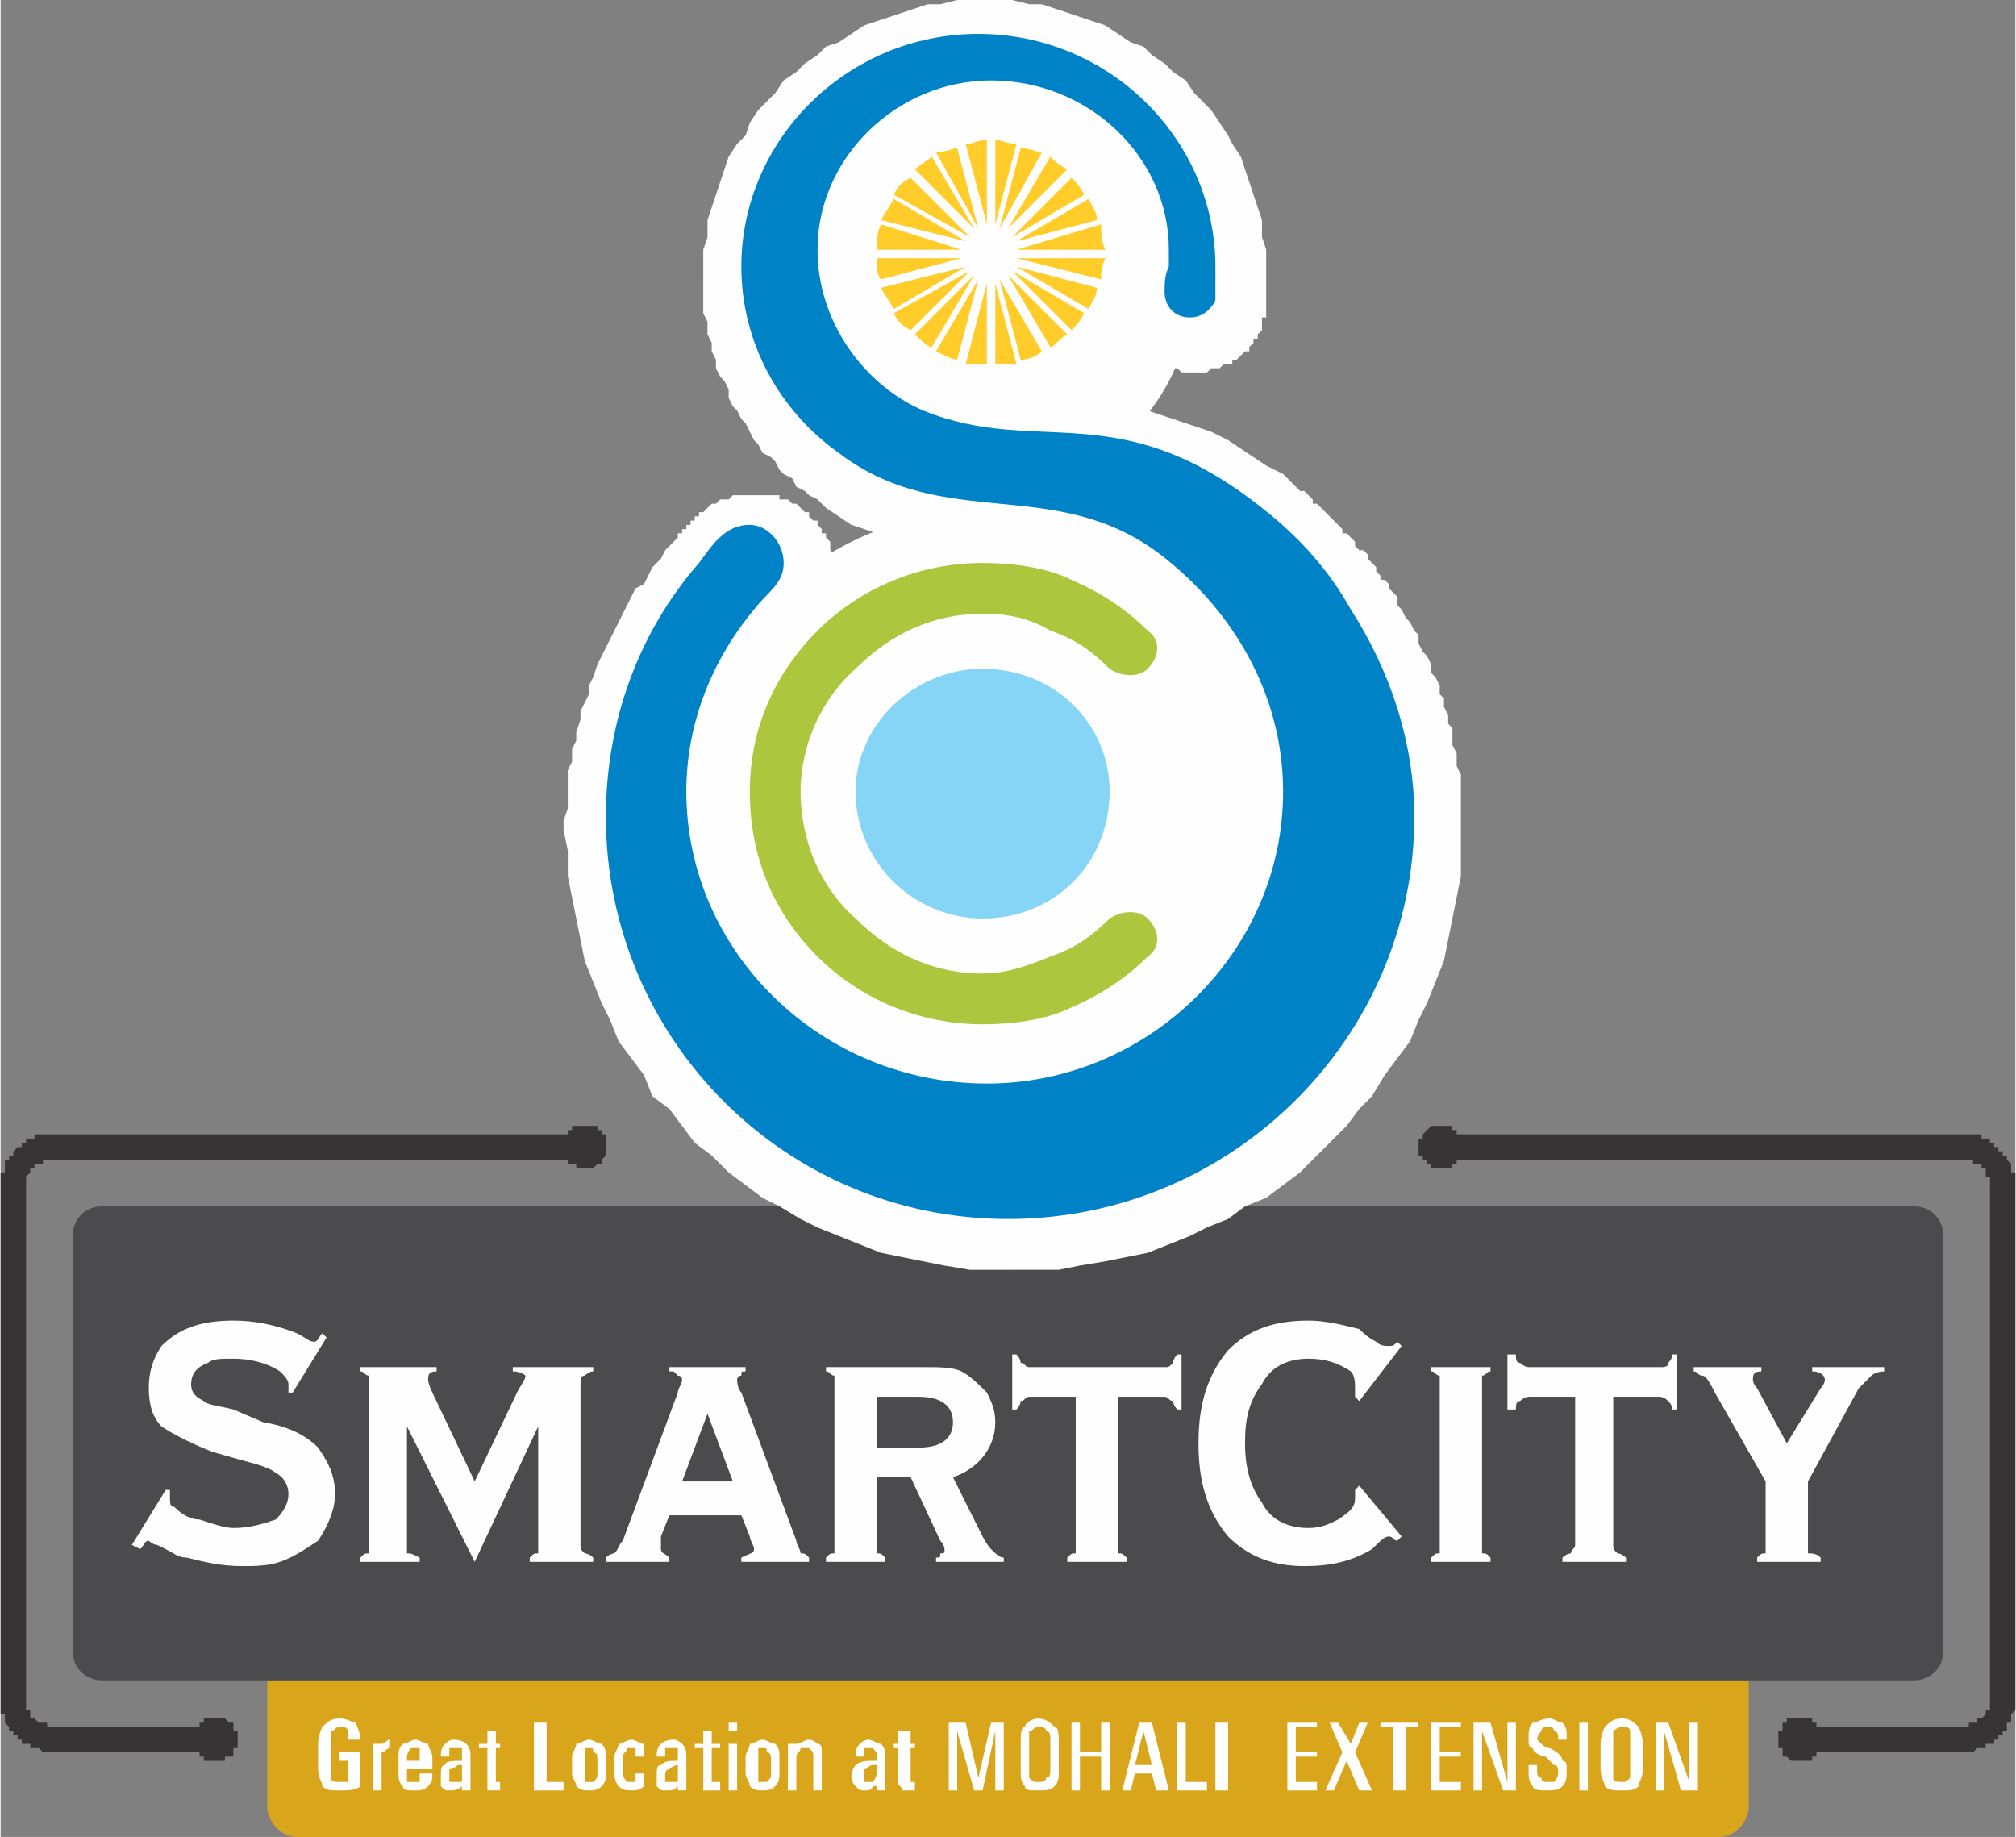 <?xml version="1.0" encoding="UTF-8"?>
<!DOCTYPE svg PUBLIC "-//W3C//DTD SVG 1.1//EN" "http://www.w3.org/Graphics/SVG/1.1/DTD/svg11.dtd">
<!-- Creator: CorelDRAW X8 -->
<svg xmlns="http://www.w3.org/2000/svg" xml:space="preserve" width="6.767in" height="6.166in" version="1.1" style="shape-rendering:geometricPrecision; text-rendering:geometricPrecision; image-rendering:optimizeQuality; fill-rule:evenodd; clip-rule:evenodd"
viewBox="0 0 476 434"
 xmlns:xlink="http://www.w3.org/1999/xlink">
 <rect x="0" y="0" width="476" height="434" fill="#808080" stroke="none"/>
 <defs>
  <style type="text/css">
   <![CDATA[
    .str0 {stroke:#FEFEFE;stroke-width:4.883}
    .fil3 {fill:#FEFEFE}
    .fil1 {fill:#4B4B4D}
    .fil5 {fill:#FFCC29}
    .fil7 {fill:#86D5F7}
    .fil8 {fill:#0082C6}
    .fil0 {fill:#D9A51A}
    .fil4 {fill:#FEFEFE;fill-rule:nonzero}
    .fil2 {fill:#373435;fill-rule:nonzero}
    .fil6 {fill:#ACC73E;fill-rule:nonzero}
   ]]>
  </style>
 </defs>
 <g id="Layer_x0020_1">
  <path class="fil0" d="M413 397l0 30c0,3 -3,7 -7,7l-336 0c-4,0 -7,-4 -7,-7l0 -30 350 0z"/>
  <path class="fil1" d="M24 285l428 0c4,0 7,3 7,7l0 98c0,4 -3,7 -7,7l-428 0c-4,0 -7,-3 -7,-7l0 -98c0,-4 3,-7 7,-7z"/>
  <g>
   <path class="fil2" d="M343 269l121 0c3,0 6,2 7,4 2,2 4,4 4,7l0 121c0,3 -2,6 -4,8 -1,2 -4,3 -7,3l-35 0c-1,2 -2,3 -4,3 -2,0 -4,-2 -4,-4 0,-2 2,-4 4,-4 1,0 3,1 3,2l36 0c2,0 4,-1 5,-2 2,-2 2,-4 2,-6l0 -121c0,-2 0,-4 -2,-5 -1,-2 -3,-2 -5,-2l-121 0c0,1 -1,2 -3,2 -2,0 -4,-2 -4,-4 0,-2 2,-4 4,-4 2,0 3,1 3,2zm-292 138c2,0 3,2 3,4 0,2 -1,4 -3,4 -2,0 -3,-1 -4,-3l-35 0c-3,0 -6,-1 -8,-3 -1,-2 -3,-5 -3,-8l0 -121c0,-3 2,-5 3,-7 2,-2 5,-4 8,-4l123 0c0,-1 1,-2 3,-2 2,0 4,2 4,4 0,2 -2,4 -4,4 -2,0 -3,-1 -3,-2l-123 0c-2,0 -4,0 -5,2 -2,1 -2,3 -2,5l0 121c0,2 0,4 2,6 1,1 3,2 5,2l36 0c0,-1 1,-2 3,-2z"/>
   <path id="1" class="fil2" d="M464 271l-121 0 0 -3 121 0 0 0 0 3zm8 1l-2 2 0 0 0 -1 0 0 0 0 0 0 0 0 -1 0 0 -1 0 0 0 0 0 0 0 0 -1 0 0 0 0 0 0 0 0 -1 -1 0 0 0 0 0 0 0 0 0 -1 0 0 0 0 0 0 0 -1 0 0 0 0 0 0 0 -1 0 0 0 0 0 0 -3 0 0 1 0 0 0 0 0 1 0 0 0 0 0 0 0 1 0 0 0 0 0 1 0 0 1 0 0 0 0 1 0 0 0 0 0 0 0 1 0 0 1 0 0 0 0 1 0 0 0 0 0 0 1 1 0 0 0 0 0 0 0 0 1 0 0zm4 8l-3 0 0 0 0 0 0 0 0 0 0 -1 0 0 0 0 0 0 0 -1 0 0 0 0 0 0 0 0 0 -1 0 0 0 0 -1 0 0 -1 0 0 0 0 0 0 0 0 0 -1 0 0 0 0 0 0 -1 0 0 -1 0 0 0 0 0 0 0 0 -1 0 2 -2 1 0 0 0 0 0 0 0 0 1 1 0 0 0 0 0 0 1 0 0 0 0 0 0 1 1 0 0 0 0 0 1 0 0 0 0 0 0 0 1 0 0 1 0 0 1 0 0 0 0 0 0 0 1 0 0 0 0 0 1 0 0 0 0 0 0zm-3 121l0 -121 3 0 0 121 0 0 -3 0zm-1 9l-2 -2 0 0 1 0 0 0 0 0 0 -1 0 0 0 0 1 0 0 0 0 -1 0 0 0 0 0 0 0 0 0 -1 0 0 0 0 1 0 0 0 0 -1 0 0 0 0 0 0 0 -1 0 0 0 0 0 0 0 0 0 -1 0 0 0 0 0 0 0 -1 3 0 0 1 0 0 0 0 0 1 0 0 0 0 0 1 0 0 0 0 0 0 -1 1 0 0 0 0 0 1 0 0 0 0 0 0 0 1 0 0 -1 0 0 0 0 1 0 0 0 0 0 1 0 0 -1 0 0 0 0 0 0 1 0 0 -1 0 0 0zm-8 4l0 -3 0 0 0 0 0 0 1 0 0 0 0 0 0 0 1 0 0 0 0 0 0 0 0 0 1 0 0 -1 0 0 0 0 1 0 0 0 0 0 0 0 0 0 1 0 0 0 0 -1 0 0 0 0 0 0 1 0 0 0 0 0 0 -1 0 0 0 0 2 2 0 0 0 1 0 0 0 0 -1 0 0 0 0 0 0 1 -1 0 0 0 0 0 0 0 -1 0 0 1 0 0 0 0 -1 0 0 0 0 0 0 0 -1 0 0 0 0 0 -1 1 0 0 0 0 0 0 -1 0 0 0 0 0 -1 0 0 0 0 0zm-35 -3l35 0 0 3 -35 0 -2 -2 2 -1zm-2 1l1 -1 1 0 -2 1zm-2 4l0 -3 0 0 0 0 0 0 0 0 0 0 1 0 0 0 0 0 0 0 0 0 0 0 0 0 0 0 0 0 0 0 0 0 0 0 0 0 1 0 0 0 0 0 0 0 0 0 0 0 0 -1 0 0 0 0 0 0 0 0 0 0 0 0 0 0 0 0 3 1 0 0 0 0 0 0 -1 1 0 0 0 0 0 0 0 0 0 0 0 1 0 0 0 0 -1 0 0 0 0 0 0 0 0 0 0 1 -1 0 0 0 0 0 0 0 0 0 0 0 -1 0 0 0 0 0 0 0 0 0 -1 0 0 0 0 0 0 0zm-5 -5l3 0 0 0 0 0 0 0 0 0 0 0 0 1 0 0 0 0 0 0 0 0 0 0 0 0 0 0 0 0 0 1 0 0 0 0 1 0 0 0 0 0 0 0 0 0 0 0 0 0 0 0 0 0 0 0 1 0 0 0 0 0 0 0 0 0 0 0 0 3 0 0 0 0 -1 0 0 0 0 0 0 0 -1 0 0 0 0 0 0 0 -1 -1 0 0 0 0 0 0 0 0 0 0 -1 0 0 -1 0 0 0 0 0 0 0 -1 0 0 -1 0 0 0 0 0 0 -1 0 0 0 0 0 0 0 -1 0 0 0 0zm5 -5l0 3 0 0 0 0 0 0 0 0 0 0 0 0 -1 0 0 0 0 0 0 0 0 0 0 0 0 0 0 0 0 0 0 0 -1 0 0 0 0 0 0 1 0 0 0 0 0 0 0 0 0 0 0 0 0 0 0 0 0 0 0 1 0 0 0 0 0 0 -3 0 0 0 0 -1 0 0 0 0 0 0 0 -1 0 0 0 0 1 0 0 -1 0 0 0 0 0 0 0 0 0 -1 1 0 0 0 0 0 0 0 0 0 0 -1 1 0 0 0 0 0 0 0 1 0 0 0 0 0 0 0 1 0 0 0 0 0 0 0zm3 2l0 2 -1 0 0 0 0 0 0 0 0 0 0 -1 0 0 0 0 0 0 0 0 0 0 0 0 0 0 -1 0 0 0 0 0 0 0 0 0 0 0 0 0 0 0 0 0 0 0 0 0 0 0 0 0 0 0 -1 0 0 0 0 0 0 0 0 0 0 0 0 -3 0 0 0 0 1 0 0 0 0 0 0 0 0 0 0 0 1 0 0 0 0 0 0 0 0 0 0 0 0 0 1 0 0 1 0 0 0 0 0 0 0 0 0 0 1 0 0 0 0 0 0 1 0 0 0 0 0 0 0 0 0 0 0 0 -1 0zm0 2l-1 0 0 0 1 0zm36 0l-36 0 0 -2 36 0 0 0 0 2zm4 -4l2 2 0 0 0 0 0 0 0 0 0 0 -1 0 0 1 0 0 0 0 0 0 0 0 -1 0 0 0 0 0 0 1 0 0 -1 0 0 0 0 0 0 0 0 0 -1 0 0 0 0 0 0 0 0 0 -1 0 0 0 0 0 0 0 -1 0 0 0 0 0 0 -2 0 0 0 0 0 0 1 0 0 0 0 0 0 0 0 0 0 -1 0 0 1 0 0 0 0 0 0 0 0 0 0 0 0 0 1 0 0 0 0 0 0 0 0 0 0 0 0 0 0 -1 1 0 0 0 0 0 0 0 0 0 0 0 0 0 0 0zm2 -5l3 0 0 0 0 1 0 0 0 0 0 0 0 0 0 1 0 0 0 0 0 0 -1 1 0 0 0 0 0 0 0 0 0 1 0 0 0 0 0 0 0 0 0 1 0 0 -1 0 0 0 0 0 0 1 0 0 0 0 0 0 0 0 -1 0 0 1 0 0 -2 -2 0 0 0 0 1 -1 0 0 0 0 0 0 0 0 0 0 0 0 0 0 0 -1 0 0 0 0 0 0 1 0 0 0 0 0 0 -1 0 0 0 0 0 0 0 0 0 0 0 0 0 -1 0 0 0 0 0 0 0 0 0 0 0 -1 0 0 0 0zm3 -121l0 121 -3 0 0 -121 0 0 3 0zm-5 -4l2 -2 0 0 0 0 0 0 1 0 0 1 0 0 0 0 0 0 0 0 0 0 0 1 1 0 0 0 0 0 0 0 0 1 0 0 0 0 0 0 0 0 0 1 0 0 0 0 1 0 0 1 0 0 0 0 0 0 0 0 0 1 0 0 0 0 0 0 -3 0 0 0 0 0 0 0 0 0 0 0 0 -1 0 0 0 0 0 0 0 0 0 0 0 -1 0 0 0 0 0 0 0 0 0 0 -1 0 0 -1 0 0 0 0 0 0 0 0 0 0 0 0 0 0 0 -1 0 0 0 0 -1 0 0 0 0 0 0 0zm-4 -2l0 -3 0 0 0 0 0 0 1 0 0 0 0 0 0 0 1 0 0 0 0 0 0 0 0 1 1 0 0 0 0 0 0 0 0 0 1 0 0 0 0 0 0 0 0 0 1 1 0 0 0 0 0 0 0 0 0 0 1 0 0 0 0 1 0 0 0 0 -2 2 0 0 0 0 0 0 0 -1 0 0 0 0 -1 0 0 0 0 0 0 0 0 0 0 0 0 0 0 0 -1 0 0 0 0 -1 0 0 0 0 0 0 0 0 -1 0 0 0 0 0 0 0 0 0 0 0 0 0 -1 0 0 0 0 0 0 0 0 0zm-121 -3l121 0 0 3 -121 0 -1 -2 1 -1zm-1 1l1 -1 0 0 -1 1zm-2 4l0 -3 0 0 0 0 0 0 0 0 1 0 0 0 0 0 0 0 0 0 0 0 0 0 0 0 0 0 0 0 0 0 0 0 0 0 1 0 0 0 0 0 0 0 0 0 0 0 0 0 0 0 0 0 0 -1 0 0 0 0 0 0 0 0 0 0 0 0 3 1 0 0 -1 1 0 0 0 0 0 0 0 0 0 0 0 0 0 1 0 0 0 0 0 0 -1 0 0 0 0 0 0 0 0 0 0 1 0 0 -1 0 0 0 0 0 0 0 0 0 -1 0 0 0 0 0 0 0 0 0 0 0 -1 0 0 0 0 0zm-5 -5l3 0 0 0 0 0 0 0 0 0 0 0 0 0 0 1 0 0 0 0 0 0 0 0 0 0 0 0 0 0 0 0 0 1 1 0 0 0 0 0 0 0 0 0 0 0 0 0 0 0 0 0 0 0 1 0 0 0 0 0 0 0 0 0 0 0 0 0 0 3 0 0 0 0 -1 0 0 0 0 0 0 0 0 0 -1 0 0 0 0 0 0 -1 -1 0 0 0 0 0 0 0 0 0 0 -1 -1 0 0 0 0 0 0 0 0 -1 0 0 0 0 -1 0 0 0 0 -1 0 0 0 0 0 -1 0 0 0 0 0 0zm5 -5l0 2 0 0 0 0 0 1 0 0 0 0 0 0 0 0 -1 0 0 0 0 0 0 0 0 0 0 0 0 0 0 0 0 0 0 0 -1 0 0 0 0 1 0 0 0 0 0 0 0 0 0 0 0 0 0 0 0 0 0 0 0 1 0 0 0 0 0 0 -3 0 0 0 0 -1 0 0 0 0 0 0 0 -1 0 0 1 0 0 0 0 -1 0 0 0 0 0 0 0 0 1 -1 0 0 0 0 0 0 0 0 0 0 1 -1 0 0 0 0 0 0 1 0 0 0 0 0 0 0 0 0 1 0 0 0 0 0 0 0zm3 2l0 3 -1 -1 0 0 0 0 0 0 0 0 0 -1 0 0 0 0 0 0 0 0 0 0 0 0 0 0 0 0 0 0 0 0 -1 0 0 0 0 0 0 0 0 0 0 0 0 0 0 0 0 0 0 0 0 0 0 0 0 0 -1 0 0 -1 0 0 0 0 0 -2 0 0 1 0 0 0 0 0 0 0 0 0 1 0 0 0 0 0 0 0 0 0 0 0 1 0 0 0 0 0 0 1 0 0 0 0 0 0 1 0 0 0 0 0 0 0 0 1 0 0 0 0 0 0 0 0 0 0 1 0 0 1 0 0 -2 -1zm0 3l0 0 -1 -1 1 1zm-287 140l-3 0 0 0 0 0 0 0 0 0 0 -1 0 0 0 0 0 0 0 0 0 0 0 0 0 0 0 0 0 0 0 -1 0 0 -1 0 0 0 0 0 0 0 0 0 0 0 0 0 0 0 0 0 0 0 0 0 -1 0 0 0 0 0 0 0 0 0 0 0 0 -3 0 0 0 0 1 0 0 0 0 0 0 0 1 0 0 0 0 0 0 0 0 0 1 1 0 0 0 0 0 0 0 0 1 0 0 1 0 0 0 0 0 0 0 0 0 1 0 0 1 0 0 0 0 1 0 0 0 0 0 0 0 1 0 0 0 0zm-5 5l0 -3 0 0 0 0 0 0 0 0 0 0 0 0 1 0 0 0 0 0 0 0 0 0 0 0 0 0 0 0 0 0 0 0 0 0 1 0 0 0 0 -1 0 0 0 0 0 0 0 0 0 0 0 0 0 0 0 0 0 -1 0 0 0 0 0 0 0 0 3 0 0 0 0 1 0 0 0 0 0 0 0 1 0 0 -1 0 0 0 0 0 0 1 0 0 0 0 0 0 0 1 -1 0 0 0 0 0 0 0 0 0 -1 0 0 1 0 0 0 0 0 0 -1 0 0 0 0 0 0 0 -1 0 0 0 0 0 0 0zm-4 -2l0 -3 2 1 0 0 0 0 0 0 0 0 0 0 0 0 0 0 0 0 0 1 0 0 0 0 0 0 0 0 0 0 0 0 1 0 0 0 0 0 0 0 0 0 0 0 0 0 0 0 0 0 0 0 0 0 0 0 0 0 1 0 0 0 0 0 0 0 0 3 0 0 -1 0 0 0 0 0 0 0 0 0 -1 0 0 0 0 0 0 0 0 0 0 0 -1 0 0 0 0 -1 0 0 0 0 0 0 0 0 -1 0 0 0 0 0 0 -1 0 0 0 0 0 0 0 0 -1 0 0 -1 0 0 0 0 0 0 1 1zm0 -3l1 0 1 1 -2 -1zm-35 0l35 0 0 3 -35 0 0 0 0 -3zm-8 -1l1 -2 0 0 1 0 0 0 0 1 0 0 0 0 0 0 1 0 0 0 0 0 0 1 0 0 1 0 0 0 0 0 0 0 0 0 1 0 0 0 0 0 0 1 0 0 1 0 0 0 0 0 0 0 1 0 0 0 0 0 0 0 0 0 1 0 0 0 0 3 0 0 -1 0 0 0 0 0 -1 0 0 0 0 0 0 0 -1 -1 0 0 0 0 -1 0 0 0 0 0 0 0 -1 0 0 0 0 0 0 -1 -1 0 0 0 0 0 0 0 -1 0 0 -1 0 0 0 0 -1 0 0 0 0 0 0 -1 0 0 0 0zm-4 -9l3 0 0 0 0 1 0 0 0 0 0 0 0 1 0 0 0 0 0 0 0 0 0 1 0 0 0 0 0 0 0 1 0 0 0 0 1 0 0 0 0 1 0 0 0 0 0 0 0 0 0 1 0 0 1 0 0 0 0 0 0 1 0 0 0 0 0 0 -1 2 -1 0 0 0 0 -1 0 0 0 0 -1 0 0 0 0 -1 0 0 0 0 0 0 -1 -1 0 0 0 0 0 -1 0 0 0 0 0 0 0 -1 0 0 -1 0 0 -1 0 0 0 0 0 0 0 -1 0 0 0 0 0 -1 0 0 0 0 0 -1 0 0zm3 -121l0 121 -3 0 0 -121 0 0 3 0zm0 -8l2 2 0 0 0 0 0 0 0 0 0 0 0 0 0 1 -1 0 0 0 0 0 0 0 0 1 0 0 0 0 0 0 0 0 -1 1 0 0 0 0 0 0 0 0 0 1 0 0 0 0 0 0 0 1 0 0 0 0 0 0 0 1 0 0 0 0 0 0 -3 0 0 0 0 0 0 -1 0 0 0 0 0 -1 0 0 0 0 0 0 0 -1 0 0 1 0 0 -1 0 0 0 0 0 0 0 -1 0 0 0 0 0 -1 1 0 0 0 0 0 0 -1 0 0 0 0 1 0 0 -1 0 0 0 0 0 0 0 0 0 0zm9 -4l0 3 0 0 0 0 -1 0 0 0 0 0 0 0 0 0 -1 0 0 0 0 0 0 0 -1 0 0 0 0 0 0 0 0 0 -1 0 0 1 0 0 0 0 0 0 -1 0 0 0 0 0 0 0 0 0 -1 1 0 0 0 0 0 0 0 0 0 0 -1 1 -2 -2 1 -1 0 0 0 0 0 0 1 0 0 -1 0 0 0 0 1 0 0 0 0 0 0 -1 1 0 0 0 0 0 0 0 1 0 0 0 0 0 0 -1 1 0 0 0 0 0 1 0 0 0 0 0 0 0 1 0 0 0 0 0 1 0 0 0 0 0zm123 3l-123 0 0 -3 123 0 1 2 -1 1zm1 -1l0 1 -1 0 1 -1zm2 -4l0 2 0 0 0 0 0 0 0 1 0 0 0 0 0 0 -1 0 0 0 0 0 0 0 0 0 0 0 0 0 0 0 0 0 0 0 0 0 0 0 0 0 0 0 0 0 0 0 -1 0 0 0 0 0 0 0 0 0 0 1 0 0 0 0 0 0 0 0 -2 -1 0 0 0 -1 0 0 0 0 0 0 0 0 0 0 0 0 0 -1 1 0 0 0 0 0 0 0 0 0 0 0 0 0 0 -1 1 0 0 0 0 0 0 0 0 0 0 0 1 0 0 0 0 0 0 0 0 0 1 0 0 0 0 0 0 0 0 0zm5 5l-2 0 0 0 0 0 -1 0 0 0 0 -1 0 0 0 0 0 0 0 0 0 0 0 0 0 0 0 0 0 0 0 -1 0 0 0 0 0 0 0 0 -1 0 0 0 0 0 0 0 0 0 0 0 0 0 0 0 0 0 0 0 -1 0 0 0 0 -1 0 0 0 -2 0 0 1 0 0 0 0 0 0 0 1 0 0 0 0 0 0 0 0 0 1 0 0 1 0 0 0 0 0 0 1 0 0 0 0 1 0 0 0 0 0 0 1 0 0 1 0 0 0 0 0 0 0 1 0 0 0 0 0 0 0 1 0 0 0 0zm-5 5l0 -3 0 0 0 0 0 0 0 0 1 0 0 0 0 0 0 0 0 0 0 0 0 0 0 0 0 0 0 0 1 0 0 0 0 0 0 0 0 -1 0 0 0 0 0 0 0 0 0 0 0 0 0 0 0 0 0 -1 0 0 0 0 0 0 1 0 0 0 2 0 0 0 0 0 0 1 0 0 0 0 0 1 0 0 0 0 0 0 0 0 -1 1 0 0 0 0 0 0 0 0 0 1 -1 0 0 0 0 0 0 0 0 0 -1 1 0 0 0 0 0 0 0 0 -1 0 0 0 0 0 0 0 -1 0 0 0 0 0zm-3 -2l0 -3 1 1 0 0 0 0 0 0 0 0 0 0 0 0 0 1 0 0 1 0 0 0 0 0 0 0 0 0 0 0 0 0 0 0 0 0 0 0 0 0 0 0 0 0 0 0 0 0 0 0 0 0 1 0 0 0 0 0 0 0 0 0 0 0 0 0 0 3 0 0 0 0 0 0 -1 0 0 0 0 0 0 0 0 0 -1 0 0 0 0 0 0 0 0 0 0 0 0 -1 -1 0 0 0 0 0 0 0 0 0 0 0 0 0 -1 0 0 -1 0 0 0 0 0 0 0 0 0 0 0 0 0 -1 0 0 1 1zm0 -3l1 0 0 1 -1 -1zm-123 0l123 0 0 3 -123 0 0 0 0 -3zm-4 5l-2 -2 0 0 0 0 0 0 0 -1 0 0 1 0 0 0 0 0 0 0 0 0 0 0 1 -1 0 0 0 0 0 0 0 0 1 0 0 0 0 0 0 0 0 0 1 0 0 -1 0 0 0 0 0 0 1 0 0 0 0 0 0 0 0 0 1 0 0 0 0 3 0 0 0 0 -1 0 0 0 0 0 0 0 0 0 0 0 0 0 -1 0 0 0 0 0 0 0 0 0 0 0 0 1 -1 0 0 0 0 0 0 0 0 0 0 0 0 0 0 0 -1 0 0 0 0 0 0 0 0 1 0 0 0 0 0 0 0 0zm-2 4l-3 0 0 0 0 0 0 0 0 0 0 -1 0 0 0 0 0 0 0 0 0 -1 0 0 1 0 0 0 0 -1 0 0 0 0 0 0 0 0 0 -1 0 0 0 0 0 0 0 0 1 -1 0 0 0 0 0 0 0 0 0 0 0 -1 0 0 1 0 0 0 2 2 0 0 -1 0 0 0 0 0 0 0 0 1 0 0 0 0 0 0 0 0 0 0 0 0 0 0 -1 1 0 0 0 0 0 0 0 0 0 0 0 0 0 1 0 0 0 0 0 0 0 0 0 0 0 1 0 0 0 0 0 0 0 0 0 0 0 0zm-3 121l0 -121 3 0 0 121 0 0 -3 0zm5 5l-2 2 0 0 0 0 -1 -1 0 0 0 0 0 0 0 0 0 0 0 -1 0 0 -1 0 0 0 0 0 0 -1 0 0 0 0 0 0 0 0 0 -1 0 0 0 0 0 0 -1 0 0 -1 0 0 0 0 0 0 0 -1 0 0 0 0 0 0 0 0 0 -1 3 0 0 0 0 1 0 0 0 0 0 0 0 0 0 0 0 1 0 0 0 0 0 0 0 0 0 0 0 0 0 1 0 0 0 0 0 0 1 0 0 0 0 0 0 1 0 0 0 0 0 0 0 0 0 0 0 0 0 0 0 1 1 0 0 0 0 0zm4 2l0 2 0 0 0 0 -1 0 0 0 0 0 0 0 0 0 -1 0 0 0 0 0 0 0 0 0 -1 0 0 0 0 0 0 0 0 0 -1 0 0 0 0 -1 0 0 0 0 -1 0 0 0 0 0 0 0 0 0 0 -1 -1 0 0 0 0 0 0 0 0 0 2 -2 0 0 0 0 0 0 0 0 0 0 0 0 0 0 1 1 0 0 0 0 0 0 0 0 0 0 0 0 0 0 1 0 0 0 0 0 0 0 0 0 0 0 0 0 1 0 0 1 0 0 0 0 0 0 0 0 0 0 1 0 0 0 0 0 0 0zm36 2l-36 0 0 -2 36 0 1 2 -1 0zm1 0l-1 0 0 0 1 0zm2 -4l0 3 0 0 0 0 0 0 0 0 0 0 -1 0 0 0 0 0 0 0 0 0 0 0 0 0 0 0 0 0 0 0 0 0 0 0 0 0 0 0 -1 0 0 0 0 0 0 0 0 0 0 0 0 0 0 0 0 0 0 1 0 0 0 0 0 0 0 0 -3 -2 1 0 0 0 0 0 0 0 0 0 0 0 0 -1 0 0 0 0 1 0 0 0 0 0 0 0 0 0 0 0 0 -1 0 0 1 0 0 0 0 0 0 0 0 0 0 0 0 0 1 0 0 0 0 0 0 0 0 0 0 0 1 0 0 0 0 0z"/>
  </g>
  <path class="fil3" d="M80 423c-2,0 -3,0 -4,-1 0,-1 -1,-2 -1,-4l0 -6c0,-2 1,-4 1,-4 1,-1 2,-2 4,-2 2,0 3,1 4,1 0,1 1,2 1,4l0 0 -3 0 0 0c0,-1 0,-2 0,-2 0,-1 -1,-1 -2,-1 -1,0 -1,1 -2,1 0,1 0,1 0,3l0 6c0,1 0,2 0,2 0,1 1,1 2,1 1,0 2,0 2,0l0 0 0 -5 0 0 -2 0 0 -2 5 0 0 8 0 0c-1,1 -3,1 -5,1zm8 0l0 -11 0 0 1 0 1 0 0 0 0 1 0 0 0 0 0 -1c1,0 1,-1 2,-1l0 2c-1,0 -1,1 -2,1 0,1 0,1 0,3l0 0 0 6 0 0 -1 0 -1 0zm10 0c-2,0 -3,0 -3,-1 -1,-1 -1,-2 -1,-3l0 -4c0,-1 0,-2 1,-3 1,0 2,-1 3,-1 1,0 2,1 3,1 0,1 1,2 1,3l0 3 0 0 -6 0 0 0 0 1c0,1 0,2 0,2 1,0 1,0 2,0 0,0 1,0 1,0 0,0 0,-1 0,-1l0 -1 3 0 0 1c0,1 -1,2 -1,2 -1,1 -2,1 -3,1zm1 -7l0 0 0 -1c0,-1 0,-1 0,-2 0,0 -1,0 -1,0 -1,0 -1,0 -1,0 -1,1 -1,2 -1,2l0 1 0 0 3 0zm7 7c-1,0 -1,0 -2,-1 0,0 0,-1 0,-2l0 0c0,-2 0,-3 1,-3 0,-1 2,-1 4,-1l0 0 0 0 0 -1c0,-1 0,-1 0,-2 -1,0 -1,0 -2,0 0,0 0,0 -1,0 0,1 0,1 0,2l0 0 -2 0 0 0c0,-1 0,-2 1,-3 0,0 1,-1 2,-1 2,0 3,1 3,1 1,1 1,2 1,3l0 8 0 0 0 0 -2 0 0 0 0 -1 0 0c0,0 0,0 0,0 -1,1 -2,1 -3,1zm3 -5l0 -1 0 0 -1 0c0,0 -1,1 -2,1 0,0 0,1 0,2l0 0c0,0 0,1 0,1 0,0 1,0 1,0 1,0 1,0 2,0 0,-1 0,-2 0,-3zm9 5c0,0 -1,0 -1,0 -1,0 -1,0 -2,0 0,-1 0,-1 0,-2l0 -8 0 0 -2 0 0 -1 2 0 0 0 0 -3 2 0 0 3 0 0 1 0 0 1 -1 0 0 0 0 7c0,1 0,1 0,1 0,0 1,0 1,0l0 0 0 2zm8 0l0 0 0 -16 0 0 2 0 1 0 0 0 0 14 0 0 4 0 0 0 0 1 0 1 0 0 -7 0zm13 0c-1,0 -2,0 -3,-1 0,-1 -1,-2 -1,-3l0 -4c0,-1 1,-2 1,-3 1,0 2,-1 3,-1 1,0 2,1 3,1 1,1 1,2 1,3l0 4c0,1 0,2 -1,3 -1,1 -2,1 -3,1zm0 -2c1,0 1,0 1,0 1,-1 1,-1 1,-2l0 -3c0,-1 0,-2 -1,-2 0,-1 0,-1 -1,-1 0,0 -1,0 -1,0 0,1 0,2 0,3l0 3c0,1 0,2 0,2 0,0 1,0 1,0zm13 -2l0 1c0,1 0,2 0,2 -1,1 -2,1 -3,1 -1,0 -2,0 -3,-1 0,0 -1,-1 -1,-3l0 -4c0,-1 1,-2 1,-3 1,0 2,-1 3,-1 1,0 2,1 3,1 0,1 0,1 0,2l0 1 0 0 -2 0 0 0c0,-1 0,-1 0,-2 0,0 -1,0 -1,0 -1,0 -1,0 -1,0 0,1 -1,1 -1,2l0 4c0,1 1,2 1,2 0,0 0,0 1,0 0,0 1,0 1,0 0,0 0,-1 0,-1l0 -1 2 0zm5 4c-1,0 -1,0 -2,-1 0,0 0,-1 0,-2l0 0c0,-2 0,-3 1,-3 1,-1 2,-1 4,-1l0 0 0 0 0 -1c0,-1 0,-1 0,-2 -1,0 -1,0 -1,0 -1,0 -1,0 -2,0 0,1 0,1 0,2l0 0 -2 0 0 0c0,-1 0,-2 1,-3 0,0 1,-1 3,-1 1,0 2,1 2,1 1,1 1,2 1,3l0 8 0 0 0 0 -2 0 0 0 0 -1 0 0c0,0 0,0 0,0 -1,1 -1,1 -3,1zm3 -5l0 -1 0 0 0 0c-1,0 -2,1 -2,1 -1,0 -1,1 -1,2l0 0c0,0 0,1 0,1 0,0 1,0 1,0 1,0 1,0 2,0 0,-1 0,-2 0,-3zm10 5c-1,0 -1,0 -2,0 -1,0 -1,0 -2,0 0,-1 0,-1 0,-2l0 -8 0 0 -2 0 0 -1 2 0 0 0 0 -3 2 0 0 3 0 0 2 0 0 1 -2 0 0 0 0 7c0,1 0,1 0,1 0,0 1,0 2,0l0 0 0 2zm2 0l0 -11 0 0 1 0 1 0 0 0 0 11 0 0 -1 0 -1 0zm0 -16l2 0 0 2 -2 0 0 -2zm8 16c-1,0 -2,0 -3,-1 0,-1 -1,-2 -1,-3l0 -4c0,-1 1,-2 1,-3 1,0 2,-1 3,-1 1,0 2,1 3,1 1,1 1,2 1,3l0 4c0,1 0,2 -1,3 -1,1 -2,1 -3,1zm0 -2c1,0 1,0 1,0 1,-1 1,-1 1,-2l0 -3c0,-1 0,-2 -1,-2 0,-1 0,-1 -1,-1 0,0 -1,0 -1,0 0,1 0,2 0,3l0 3c0,1 0,2 0,2 0,0 0,0 1,0zm6 2l0 -11 0 0 1 0 1 0 0 0 0 0 0 0 0 0 0 0c1,0 2,-1 3,-1 1,0 2,1 2,1 1,0 1,1 1,2l0 9 0 0 -1 0 -1 0 0 0 0 -8c0,-1 0,-1 -1,-2 0,0 0,0 -1,0 0,0 -1,0 -1,0 0,1 -1,1 -1,2l0 0 0 8 0 0 -1 0 -1 0zm18 0c-1,0 -1,0 -2,-1 0,0 -1,-1 -1,-2l0 0c0,-2 1,-3 1,-3 1,-1 3,-1 4,-1l1 0 0 0 0 -1c0,-1 0,-1 -1,-2 0,0 0,0 -1,0 0,0 -1,0 -1,0 0,1 0,1 0,2l0 0 -2 0 0 0c0,-1 0,-2 1,-3 0,0 1,-1 2,-1 1,0 2,1 3,1 1,1 1,2 1,3l0 8 0 0 0 0 -2 0 0 0 0 -1 0 0c0,0 0,0 -1,0 0,1 -1,1 -2,1zm3 -5l0 -1 0 0 -1 0c-1,0 -1,1 -2,1 0,0 0,1 0,2l0 0c0,0 0,1 0,1 0,0 0,0 1,0 0,0 1,0 1,0 1,-1 1,-2 1,-3zm9 5c0,0 -1,0 -1,0 -1,0 -2,0 -2,0 0,-1 -1,-1 -1,-2l0 -8 0 0 -1 0 0 -1 1 0 0 0 0 -3 3 0 0 3 0 0 1 0 0 1 -1 0 0 0 0 7c0,1 0,1 0,1 0,0 1,0 1,0l0 0 0 2zm10 0l0 0 -1 0 -1 0 0 0 0 -16 0 0 2 0 2 0 0 0 3 13 0 0 0 0 3 -13 0 0 2 0 1 0 0 0 0 16 0 0 -1 0 -1 0 0 0 0 -14 0 0 -3 14 -1 0 -1 0 -4 -14 0 0 0 14zm19 0c-2,0 -3,0 -3,-1 -1,-1 -1,-2 -1,-4l0 -6c0,-2 0,-4 1,-4 0,-1 2,-2 3,-2 2,0 3,1 4,2 1,0 1,2 1,4l0 6c0,2 0,3 -1,4 -1,1 -2,1 -4,1zm0 -2c1,0 2,0 2,-1 1,0 1,-1 1,-2l0 -7c0,-1 0,-2 -1,-2 0,-1 -1,-1 -2,-1 -1,0 -1,1 -2,1 0,1 0,1 0,3l0 6c0,1 0,2 0,2 1,1 1,1 2,1zm8 2l0 -16 0 0 1 0 1 0 0 0 0 7 0 0 5 0 0 0 0 -7 0 0 1 0 1 0 0 0 0 16 0 0 -1 0 -1 0 0 0 0 -8 0 0 -5 0 0 0 0 8 0 0 -1 0 -1 0zm12 0l4 -16 1 0 2 0 4 16 0 0 -2 0 -1 0 0 0 -1 -4 0 0 -4 0 0 0 -1 4 0 0 -1 0 -1 0zm5 -14l-2 8 0 0 4 0 0 0 -2 -8 0 0zm8 14l0 0 0 -16 0 0 1 0 1 0 0 0 0 14 0 0 5 0 0 0 0 1 0 1 0 0 -7 0zm9 0l0 -16 0 0 2 0 1 0 0 0 0 16 0 0 -1 0 -2 0zm17 0l0 0 0 -16 0 0 7 0 0 0 0 1 0 0 0 0 -5 0 0 0 0 6 0 0 5 0 0 0 0 1 0 0 -5 0 0 0 0 6 0 0 5 0 0 0 0 1 0 1 0 0 -7 0zm9 0l4 -9 0 0 -3 -7 0 0 1 0 1 0 0 0 3 5 0 0 0 0 2 -5 0 0 1 0 1 0 0 0 -3 7 0 0 4 9 0 0 -2 0 -1 0 0 0 -3 -7 0 0 0 0 -3 7 0 0 -1 0 -1 0zm16 0l0 -15 0 0 -3 0 0 0 0 0 0 -1 0 0 9 0 0 0 0 1 0 0 0 0 -3 0 0 0 0 15 0 0 -1 0 -2 0zm9 0l0 0 0 -16 0 0 7 0 0 0 0 1 0 0 0 0 -5 0 0 0 0 6 0 0 5 0 0 0 0 1 0 0 -5 0 0 0 0 6 0 0 5 0 0 0 0 1 0 1 0 0 -7 0zm12 0l0 0 -1 0 -1 0 0 0 0 -16 0 0 2 0 2 0 0 0 4 14 0 0 0 0 0 -14 0 0 1 0 1 0 0 0 0 16 -2 0 -1 0 -5 -14 0 0 0 0 0 14zm18 -12l0 0c0,-1 0,-2 -1,-2 0,-1 -1,-1 -1,-1 -1,0 -2,0 -2,1 0,0 -1,1 -1,2 0,0 1,1 1,1 0,0 1,1 2,1 2,1 3,2 3,3 1,0 1,1 1,2 0,2 0,3 -1,4 -1,1 -2,1 -4,1 -1,0 -3,0 -3,-1 -1,-1 -1,-2 -1,-4l0 0 0 -1 2 0 0 1c0,1 0,2 1,2 0,1 1,1 1,1 1,0 2,0 2,0 1,-1 1,-2 1,-2 0,-1 0,-2 -1,-2 0,0 -1,-1 -2,-2 -1,0 -3,-1 -3,-2 -1,0 -1,-1 -1,-2 0,-2 0,-3 1,-4 1,0 2,-1 4,-1 1,0 2,1 3,1 1,1 1,2 1,3l0 1 0 0 -2 0zm5 12l0 -16 0 0 1 0 1 0 0 0 0 16 0 0 -1 0 -1 0zm10 0c-2,0 -3,0 -4,-1 0,-1 -1,-2 -1,-4l0 -6c0,-2 1,-4 1,-4 1,-1 2,-2 4,-2 2,0 3,1 4,2 0,0 1,2 1,4l0 6c0,2 -1,3 -1,4 -1,1 -2,1 -4,1zm0 -2c1,0 1,0 2,-1 0,0 0,-1 0,-2l0 -7c0,-1 0,-2 0,-2 0,-1 -1,-1 -2,-1 -1,0 -2,1 -2,1 0,1 0,1 0,3l0 6c0,1 0,2 0,2 0,1 1,1 2,1zm10 2l0 0 -1 0 -1 0 0 0 0 -16 0 0 1 0 2 0 0 0 5 14 0 0 0 0 0 -14 0 0 1 0 1 0 0 0 0 16 -2 0 -2 0 -4 -14 0 0 0 0 0 14z"/>
  <g>
   <path class="fil3" d="M233 10c31,0 56,25 56,56 0,0 0,1 0,1 0,1 0,5 -1,7 -1,2 -3,4 -6,4 -3,0 -6,-3 -6,-7 0,-1 1,-4 1,-6 0,-1 0,-2 0,-3 0,-23 -18,-41 -41,-41 -23,0 -41,18 -41,41 0,17 10,31 24,37 28,12 47,-3 81,24 8,7 15,15 21,24 9,14 14,31 14,49 0,52 -43,94 -96,94 -52,0 -95,-42 -95,-94 0,-23 8,-44 22,-61 4,-3 7,-8 12,-8 5,0 9,4 9,8 0,6 -5,8 -8,12 -10,12 -15,27 -15,43 0,38 31,69 70,69 39,0 70,-31 70,-69 0,-23 -11,-43 -29,-56 -25,-19 -51,-5 -76,-24 -14,-10 -23,-26 -23,-44 0,-31 25,-56 57,-56z"/>
   <path id="1" class="fil4" d="M299 66l-21 0 0 0 0 -3 0 -2 0 -2 -1 -2 0 -3 -1 -2 0 -2 -1 -2 -1 -2 -1 -2 -1 -2 -1 -2 -2 -1 -1 -2 -2 -2 -1 -1 -2 -2 -1 -1 -2 -1 -2 -2 -2 -1 -2 -1 -2 -1 -2 -1 -2 -1 -2 0 -2 -1 -2 -1 -2 0 -3 0 -2 0 -2 0 0 -21 3 0 3 0 4 1 3 0 3 1 3 1 3 1 3 1 3 1 3 2 3 2 3 1 2 2 3 2 2 2 3 2 2 3 2 2 2 2 2 3 2 3 1 2 2 3 1 3 1 3 1 3 1 3 1 3 0 4 1 3 0 3 0 4 0 0zm0 1l-21 0 0 0 0 0 0 0 0 0 0 0 0 0 0 0 0 -1 0 0 0 0 0 0 0 0 0 0 0 0 0 0 0 0 0 0 0 0 0 0 0 0 0 0 0 0 0 0 0 0 0 0 0 0 0 0 0 0 0 0 0 0 0 0 0 0 0 0 21 0 0 0 0 0 0 0 0 0 0 0 0 0 0 0 0 0 0 0 0 0 0 0 0 0 0 0 0 0 0 0 0 0 0 0 0 1 0 0 0 0 0 0 0 0 0 0 0 0 0 0 0 0 0 0 0 0 0 0 0 0 0 0 0 0 0 0zm-1 10l-20 -7 0 0 0 0 0 1 0 0 0 0 0 0 0 0 0 0 0 0 0 0 0 0 0 -1 0 0 0 0 0 0 0 0 0 0 0 -1 0 0 0 0 0 0 0 0 0 -1 0 0 0 0 0 0 0 0 0 -1 0 0 0 0 0 0 0 0 0 0 21 0 0 0 0 1 0 0 0 0 0 0 0 0 0 1 0 0 0 0 0 0 0 1 0 0 0 0 0 0 0 1 0 0 0 0 0 1 0 0 0 0 0 1 0 0 0 0 0 1 0 0 0 0 0 1 -1 0 0 1 0 0 0 1 0 0 0 0zm-16 11l0 -21 0 0 0 0 0 0 0 0 0 0 -1 0 0 0 0 1 0 0 0 0 0 0 -1 0 0 0 0 0 0 0 0 0 0 0 0 0 0 0 -1 0 0 0 0 1 0 0 0 0 0 0 0 0 0 0 0 0 0 0 0 1 -1 0 0 0 0 0 20 7 0 1 -1 1 0 0 0 1 -1 0 0 1 0 0 -1 1 0 0 0 1 -1 0 0 0 -1 1 0 0 -1 1 0 0 -1 0 0 1 -1 0 0 0 -1 0 -1 1 0 0 -1 0 0 0 -1 0 -1 1 0 0 -1 0 -1 0 0 0 -1 0 0 0zm-17 -17l21 0 0 0 0 0 0 0 0 0 0 0 0 -1 0 0 0 0 0 0 0 0 0 -1 0 0 0 0 -1 0 0 0 0 0 0 0 0 -1 0 0 0 0 -1 0 0 0 0 0 0 0 0 0 0 0 -1 0 0 0 0 -1 0 0 0 0 -1 0 0 0 0 21 -1 0 -1 0 0 0 -1 0 -1 -1 -1 0 -1 0 0 0 -1 -1 -1 0 -1 0 0 -1 -1 0 0 -1 -1 0 -1 -1 0 0 -1 -1 0 -1 -1 0 0 -1 -1 -1 0 0 0 -1 -1 -1 0 -1 0 0 0 -1 0 -1 0 -1 -1 -1 0 -1 0 0zm2 -7l20 2 0 0 0 0 0 1 0 0 0 1 0 0 0 0 0 0 0 1 0 0 0 0 0 1 0 0 0 0 0 0 0 1 0 0 -1 0 0 0 0 0 0 0 0 1 0 0 0 0 0 0 0 0 0 0 0 0 0 0 0 0 0 0 0 0 0 -1 -21 0 0 0 0 0 0 -1 1 0 0 -1 0 0 0 0 0 -1 0 0 0 0 0 -1 0 0 0 0 0 0 0 0 0 -1 0 0 0 0 0 0 0 0 0 -1 0 0 0 0 0 0 0 0 0 0 1 0 0 0 0 -1 0 0 0 0 0 0 0 0zm0 -2l20 0 0 0 0 0 0 0 0 0 0 0 0 1 0 0 0 0 0 0 0 0 0 0 0 0 0 0 0 1 0 0 0 0 0 0 0 0 0 0 0 0 0 1 0 0 0 0 0 0 0 0 0 0 0 0 0 0 0 0 0 1 0 0 0 0 0 0 -20 -2 0 0 0 0 0 0 0 0 0 0 0 0 0 0 0 0 0 0 0 0 0 0 0 -1 0 0 0 0 0 0 0 0 0 0 0 0 0 0 0 0 0 0 0 0 0 0 0 0 0 -1 0 0 0 0 0 0 0 0 0 0 0 0 0 0 0 0zm-31 -30l0 -21 0 0 2 0 3 0 3 1 2 0 3 1 2 0 3 1 2 1 2 1 2 1 3 1 2 2 2 1 2 2 2 1 1 2 2 2 2 2 1 1 2 2 1 3 1 2 1 2 1 2 1 2 1 3 1 2 0 3 1 2 0 3 0 2 0 3 -20 0 0 -2 -1 -1 0 -2 0 -1 0 -2 -1 -1 0 -2 -1 -1 0 -1 -1 -2 -1 -1 -1 -1 0 -1 -1 -1 -1 -1 -1 -2 -1 -1 -2 -1 -1 0 -1 -1 -1 -1 -2 -1 -1 0 -1 -1 -2 -1 -1 0 -1 -1 -2 0 -2 0 -1 0 -2 0 -1 0 0 0zm-31 30l-21 0 0 0 0 -3 0 -2 1 -3 0 -2 1 -3 0 -2 1 -3 1 -2 1 -2 1 -2 2 -2 1 -3 1 -2 2 -1 2 -2 1 -2 2 -2 2 -1 2 -2 2 -1 2 -2 2 -1 2 -1 3 -1 2 -1 2 -1 3 0 2 -1 3 0 3 -1 2 0 3 0 0 21 -2 0 -1 0 -2 0 -1 0 -2 0 -1 1 -2 0 -1 1 -2 1 -1 0 -1 1 -1 1 -2 1 -1 0 -1 1 -1 1 -1 2 -1 1 -1 1 -1 1 -1 1 0 1 -1 2 -1 1 0 1 -1 2 0 1 0 2 -1 1 0 2 0 1 0 2 0 0zm19 28l-9 19 0 0 -1 -1 -2 -1 -2 -1 -1 -1 -2 -1 -1 -1 -2 -1 -1 -1 -2 -1 -1 -1 -1 -2 -2 -1 -1 -1 -1 -2 -1 -1 -1 -2 -1 -1 -1 -2 -1 -1 -1 -2 -1 -2 0 -1 -1 -2 -1 -2 0 -2 -1 -2 0 -1 0 -2 -1 -2 0 -2 0 -2 0 -2 21 0 0 1 0 1 0 1 0 2 0 1 1 1 0 1 0 1 1 1 0 1 0 1 1 1 0 1 1 1 1 1 0 1 1 1 0 1 1 0 1 1 1 1 0 1 1 1 1 0 1 1 1 1 1 0 1 1 1 0 1 1 1 0 1 1 0 0zm82 25l-13 16 0 0 -3 -2 -3 -2 -2 -2 -3 -2 -2 -1 -3 -1 -2 -1 -2 -1 -2 -1 -2 0 -3 -1 -2 0 -2 -1 -2 0 -2 0 -2 -1 -2 0 -2 0 -2 0 -3 0 -2 0 -2 0 -3 -1 -2 0 -3 0 -3 0 -2 -1 -3 0 -3 -1 -3 -1 -3 -1 -3 -1 9 -19 2 1 2 0 2 1 2 1 2 0 2 0 2 1 2 0 2 0 2 0 2 0 2 0 3 0 2 1 2 0 3 0 2 0 3 1 3 0 3 0 2 1 3 1 3 1 3 1 3 1 3 1 4 2 3 2 3 2 3 2 4 2 3 3 0 0zm24 26l-18 11 0 0 -1 -1 0 -1 -1 0 0 -1 -1 -1 0 0 -1 -1 0 -1 -1 -1 0 0 -1 -1 0 -1 -1 0 -1 -1 0 -1 -1 0 0 -1 -1 -1 0 0 -1 -1 -1 -1 0 0 -1 -1 -1 0 0 -1 -1 -1 -1 0 0 -1 -1 0 -1 -1 0 0 -1 -1 13 -16 1 1 1 0 1 1 1 1 0 1 1 0 1 1 1 1 1 1 0 0 1 1 1 1 1 1 0 1 1 0 1 1 1 1 0 1 1 1 1 0 1 1 0 1 1 1 1 1 0 1 1 1 0 1 1 0 1 1 0 1 1 1 1 1 0 0zm15 55l-21 0 0 0 0 -1 0 -2 0 -1 0 -2 0 -1 0 -2 0 -1 0 -2 -1 -1 0 -2 0 -1 0 -2 -1 -1 0 -1 0 -2 -1 -1 0 -2 -1 -1 0 -1 -1 -2 0 -1 -1 -1 0 -2 -1 -1 0 -1 -1 -2 -1 -1 0 -1 -1 -1 -1 -2 0 -1 -1 -1 18 -11 0 2 1 1 1 2 1 1 1 2 1 1 0 2 1 2 1 1 1 2 0 2 1 1 1 2 0 2 1 1 0 2 1 2 0 2 1 1 0 2 0 2 1 2 0 1 0 2 1 2 0 2 0 2 0 2 0 1 0 2 0 2 0 2 0 0zm-106 104l0 -20 0 0 5 0 4 -1 4 0 5 -1 4 -1 4 -1 4 -1 3 -2 4 -1 4 -2 3 -2 4 -2 3 -3 4 -2 3 -3 3 -3 2 -3 3 -3 3 -3 2 -3 2 -3 2 -4 2 -4 2 -3 1 -4 2 -4 1 -4 1 -4 0 -4 1 -4 0 -5 0 -4 21 0 0 5 0 6 -1 5 -1 5 -1 5 -1 5 -2 5 -2 5 -2 4 -2 5 -3 4 -3 4 -3 5 -3 3 -3 4 -4 4 -3 3 -4 4 -4 3 -4 3 -5 2 -4 3 -5 2 -4 2 -5 2 -5 2 -5 1 -5 1 -6 1 -5 1 -5 0 -6 0 0 0zm-106 -104l21 0 0 0 0 4 1 5 0 4 1 4 1 4 1 4 1 4 2 4 2 3 2 4 2 4 2 3 2 3 3 3 2 3 3 3 3 3 3 3 3 2 4 3 3 2 4 2 3 2 4 1 4 2 4 1 4 1 4 1 4 1 5 0 4 1 4 0 0 20 -5 0 -5 0 -6 -1 -5 -1 -5 -1 -5 -1 -5 -2 -5 -2 -5 -2 -4 -2 -5 -3 -4 -2 -4 -3 -4 -3 -4 -4 -4 -3 -3 -4 -3 -4 -4 -3 -2 -5 -3 -4 -3 -4 -2 -5 -2 -4 -2 -5 -2 -5 -1 -5 -1 -5 -1 -5 -1 -5 0 -6 -1 -5 0 0zm25 -67l16 13 0 0 -1 1 -1 2 -1 1 -1 2 -1 1 -1 2 -1 1 -1 2 -1 1 -1 2 -1 1 0 2 -1 2 -1 1 -1 2 0 2 -1 1 -1 2 0 2 -1 2 0 1 -1 2 0 2 0 2 -1 2 0 2 0 1 0 2 -1 2 0 2 0 2 0 2 -21 0 0 -2 1 -3 0 -2 0 -2 0 -3 0 -2 1 -2 0 -3 1 -2 0 -2 1 -3 0 -2 1 -2 1 -2 0 -2 1 -2 1 -3 1 -2 1 -2 1 -2 1 -2 1 -2 1 -2 1 -2 1 -2 1 -2 2 -1 1 -2 1 -2 2 -2 1 -2 1 -1 0 0zm20 -12l0 20 0 0 0 0 0 0 0 0 0 0 1 0 0 0 0 0 0 0 0 0 0 0 0 0 0 0 0 0 0 0 0 0 -1 0 0 0 0 1 0 0 0 0 0 0 -1 0 0 1 0 0 0 0 -1 1 0 0 0 0 -1 1 0 0 0 0 -1 1 -16 -13 1 -1 0 0 0 0 1 -1 0 0 0 0 0 -1 1 0 0 -1 1 0 0 -1 0 0 1 0 0 -1 1 0 0 -1 1 0 0 -1 1 0 1 -1 0 0 1 -1 1 0 1 -1 1 0 1 0 1 -1 1 0 1 0 1 0 1 0 1 0 0 0zm19 18l-21 0 0 0 0 1 0 0 0 0 0 0 0 0 0 0 0 0 0 0 0 0 0 0 1 0 0 0 0 0 0 0 0 1 0 0 0 0 0 0 0 0 0 0 0 0 0 0 0 0 0 0 0 0 0 0 0 0 1 0 0 0 0 0 0 0 0 0 0 -20 1 0 1 0 1 0 1 0 1 0 1 0 0 1 1 0 1 0 1 1 1 0 1 1 0 0 1 1 1 0 0 1 1 1 1 0 0 1 1 1 0 1 1 0 0 1 1 1 0 1 0 1 1 1 0 1 0 1 0 1 0 1 0 0 0 0zm-10 18l-16 -13 0 0 0 0 1 -1 0 0 1 -1 0 0 0 -1 1 0 0 0 1 -1 0 0 0 0 0 -1 1 0 0 0 0 0 0 0 0 0 1 -1 0 0 0 0 0 0 0 0 0 0 0 1 -1 0 0 0 0 0 0 0 0 0 0 0 0 0 0 0 21 0 0 2 0 1 0 1 0 1 -1 1 0 1 0 1 -1 0 0 1 -1 1 0 1 -1 0 0 1 0 1 -1 0 0 1 -1 0 0 1 -1 0 0 0 0 1 -1 0 0 0 0 1 -1 0 0 0 0 0 0 1 -1 0 0 0 0 0 0 0 0 0zm-13 37l-21 0 0 0 0 -2 0 -2 0 -1 1 -2 0 -2 0 -2 0 -1 0 -2 1 -2 0 -1 0 -2 1 -1 0 -2 1 -2 0 -1 1 -2 0 -1 1 -2 1 -1 0 -2 1 -1 1 -2 1 -1 0 -2 1 -1 1 -2 1 -1 1 -1 1 -2 1 -1 1 -1 1 -2 16 13 -1 1 0 1 -1 1 -1 1 -1 1 0 1 -1 1 0 1 -1 1 -1 1 0 1 -1 2 0 1 -1 1 0 1 0 1 -1 1 0 1 -1 2 0 1 0 1 -1 1 0 1 0 2 0 1 0 1 -1 1 0 2 0 1 0 1 0 1 0 2 0 0zm60 59l0 20 0 0 -4 0 -4 0 -4 -1 -4 0 -4 -1 -4 -1 -4 -2 -4 -1 -3 -2 -4 -1 -3 -2 -3 -2 -3 -3 -3 -2 -3 -3 -3 -2 -3 -3 -2 -3 -3 -3 -2 -3 -2 -3 -2 -3 -2 -4 -1 -3 -2 -4 -1 -4 -1 -3 -1 -4 -1 -4 0 -4 -1 -4 0 -4 21 0 0 3 0 3 1 3 0 3 1 2 1 3 1 3 1 3 1 2 1 3 2 2 1 3 2 2 2 2 2 2 2 2 2 2 2 2 2 2 2 2 3 1 2 1 3 2 3 1 2 1 3 1 3 1 3 0 3 1 3 0 3 0 3 1 0 0zm60 -59l20 0 0 0 0 4 0 4 -1 4 0 4 -1 4 -1 3 -1 4 -2 4 -2 3 -1 4 -2 3 -2 3 -3 3 -2 3 -3 3 -2 3 -3 2 -3 3 -3 2 -3 3 -3 2 -4 2 -3 1 -4 2 -3 1 -4 2 -4 1 -4 1 -4 0 -4 1 -4 0 -4 0 0 -20 3 -1 3 0 3 0 3 -1 3 0 3 -1 2 -1 3 -1 3 -1 2 -2 3 -1 2 -1 3 -2 2 -2 2 -2 2 -2 2 -2 2 -2 2 -2 1 -2 2 -3 1 -2 2 -3 1 -2 1 -3 1 -3 1 -3 0 -2 1 -3 0 -3 1 -3 0 -3 0 0zm-25 -48l13 -16 0 0 1 1 2 2 2 1 2 2 1 1 2 2 2 1 1 2 2 2 1 2 1 2 2 1 1 2 1 2 1 2 1 2 1 2 1 2 1 3 1 2 1 2 1 2 0 2 1 3 1 2 0 2 0 3 1 2 0 2 0 3 0 2 0 3 -20 0 0 -2 -1 -2 0 -2 0 -1 0 -2 0 -2 -1 -2 0 -1 -1 -2 0 -2 -1 -1 0 -2 -1 -2 -1 -1 0 -2 -1 -1 -1 -2 -1 -1 -1 -2 -1 -1 -1 -1 -1 -2 -1 -1 -1 -1 -1 -2 -1 -1 -1 -1 -2 -1 -1 -2 -1 -1 -2 -1 -1 -1 0 0zm-76 -24l12 -16 0 0 2 1 2 1 2 1 2 1 2 1 2 1 2 1 2 0 2 1 2 0 2 0 2 1 2 0 2 0 3 0 2 1 3 0 2 0 3 1 2 0 3 0 2 1 3 0 3 1 3 1 3 1 2 1 3 1 3 1 3 2 3 2 3 2 -13 16 -2 -1 -2 -1 -2 -1 -2 -1 -2 -1 -1 -1 -2 -1 -2 0 -2 -1 -3 0 -2 0 -2 -1 -2 0 -2 0 -3 -1 -2 0 -2 0 -3 0 -2 -1 -3 0 -3 0 -2 -1 -3 0 -3 -1 -2 -1 -3 -1 -3 -1 -3 -1 -3 -1 -3 -2 -3 -2 -2 -2 0 0zm-27 -52l21 0 0 0 0 1 0 1 0 2 0 1 0 1 0 2 1 1 0 1 0 2 1 1 0 1 1 1 0 2 1 1 0 1 1 1 0 1 1 1 1 2 0 1 1 1 1 1 1 1 1 1 0 1 1 1 1 1 1 1 1 0 1 1 1 1 1 1 -12 16 -2 -1 -1 -1 -2 -1 -1 -2 -2 -1 -1 -1 -1 -2 -1 -1 -2 -1 -1 -2 -1 -1 -1 -2 -1 -2 -1 -1 -1 -2 -1 -1 -1 -2 0 -2 -1 -2 -1 -1 -1 -2 0 -2 -1 -2 0 -2 -1 -2 0 -2 0 -1 -1 -2 0 -2 0 -2 0 -2 0 -2 0 0zm67 -66l0 21 0 0 -3 0 -2 0 -2 0 -3 0 -2 1 -2 1 -2 0 -2 1 -2 1 -2 1 -2 1 -2 1 -2 2 -2 1 -1 1 -2 2 -1 1 -2 2 -1 2 -1 1 -2 2 -1 2 -1 2 -1 2 0 2 -1 2 -1 2 0 3 -1 2 0 2 0 2 0 3 -21 0 0 -4 0 -3 1 -3 0 -4 1 -3 1 -3 1 -3 1 -3 1 -3 2 -3 2 -2 1 -3 2 -3 2 -2 2 -2 2 -3 3 -2 2 -2 3 -2 2 -2 3 -1 3 -2 3 -2 3 -1 3 -1 3 -1 3 -1 3 -1 3 0 4 -1 3 0 4 0 0 0z"/>
  </g>
  <ellipse class="fil3 str0" cx="232" cy="68" rx="47" ry="46"/>
  <path class="fil5" d="M260 53c0,2 0,4 1,6l-21 0 20 -6zm-3 -6c1,2 2,3 2,5l-19 5 17 -10zm-4 -5c1,1 2,2 3,4l-17 10 14 -14zm-5 -5c1,1 2,2 4,3l-14 14 10 -17zm-7 -2c2,0 4,1 5,1l-10 18 5 -19zm-6 -2c1,0 3,1 5,1l-5 19 0 -20zm-7 1c2,0 3,-1 5,-1l0 20 -5 -19zm-7 2c2,0 4,-1 5,-1l5 19 -10 -18zm-5 4c1,-1 3,-2 4,-3l10 17 -14 -14zm-5 6c1,-2 2,-3 4,-4l14 14 -18 -10zm-3 6c1,-2 2,-3 3,-5l17 10 -20 -5zm-1 7c0,-2 0,-4 1,-6l19 6 -20 0zm53 7c0,-1 0,-3 1,-5l-21 0 20 5zm-3 7c1,-2 2,-3 2,-5l-19 -5 17 10zm-4 5c1,-1 2,-2 3,-4l-17 -10 14 14zm-5 4c1,0 2,-2 4,-3l-14 -14 10 17zm-7 3c2,0 4,-1 5,-2l-10 -17 5 19zm-6 1c1,0 3,0 5,0l-5 -19 0 19zm-7 0c2,0 3,0 5,0l0 -19 -5 19zm-7 -3c2,1 4,2 5,2l5 -19 -10 17zm-5 -4c1,1 3,3 4,3l10 -17 -14 14zm-5 -5c1,2 2,3 4,4l14 -14 -18 10zm-3 -6c1,2 2,3 3,5l17 -10 -20 5zm-1 -7c0,2 0,4 1,5l19 -5 -20 0z"/>
  <ellipse class="fil3 str0" cx="233" cy="191" rx="69" ry="68"/>
  <path class="fil6" d="M262 217c3,-2 7,-2 9,0 3,3 3,7 0,9 -5,5 -11,9 -18,12 -6,3 -14,4 -21,4 -15,0 -29,-6 -39,-16 -10,-10 -16,-23 -16,-39 0,-15 6,-28 16,-38 10,-10 24,-16 39,-16 7,0 15,1 21,4 7,3 13,7 18,12 3,2 3,6 0,9 -2,2 -6,2 -9,0 -4,-4 -8,-7 -14,-9 -5,-3 -10,-4 -16,-4 -12,0 -22,5 -30,13 -8,7 -13,18 -13,29 0,12 5,23 13,30 8,8 18,13 30,13 6,0 11,-2 16,-4 6,-2 10,-5 14,-9z"/>
  <path class="fil7" d="M232 158c17,0 30,13 30,29 0,17 -13,30 -30,30 -16,0 -30,-13 -30,-30 0,-16 14,-29 30,-29z"/>
  <path class="fil8" d="M231 8c31,0 56,25 56,55 0,1 0,1 0,1 0,2 0,6 0,7 -1,2 -3,4 -6,4 -4,0 -6,-3 -6,-6 0,-2 0,-4 1,-6 0,-1 0,-3 0,-4 0,-22 -19,-40 -42,-40 -22,0 -41,18 -41,40 0,17 11,32 25,38 27,11 46,-4 80,23 9,7 16,15 21,24 9,14 15,31 15,49 0,52 -43,95 -96,95 -53,0 -95,-43 -95,-95 0,-23 8,-44 22,-60 3,-4 6,-9 12,-9 4,0 8,4 8,9 0,5 -4,7 -7,11 -10,12 -16,27 -16,43 0,38 32,69 71,69 38,0 70,-31 70,-69 0,-23 -12,-43 -29,-56 -25,-19 -51,-5 -76,-24 -14,-10 -23,-26 -23,-44 0,-30 25,-55 56,-55z"/>
  <path class="fil3" d="M77 316l-8 13 -1 0c0,-1 0,-2 0,-2 0,-1 -1,-2 -2,-3 -3,-2 -7,-3 -11,-3 -3,0 -5,0 -6,1 -3,1 -4,3 -4,5 0,2 1,3 3,4 1,1 3,1 7,2l7 3c6,1 10,3 13,6 2,3 4,6 4,11 0,4 -2,8 -4,11 -3,2 -6,4 -9,5 -3,1 -6,1 -9,1 -5,0 -9,-1 -13,-2 -2,0 -3,-1 -5,-2l-2 -1c-1,0 -2,-1 -2,-1 -1,0 -1,1 -2,2l-2 -1 8 -13 1 0c0,1 0,2 0,2 0,1 0,2 1,2 2,2 4,3 6,3 3,1 6,2 8,2 4,0 7,-1 10,-2 2,-2 3,-4 3,-6 0,-2 -1,-4 -3,-5 -1,-1 -4,-2 -8,-3l-7 -2c-5,-2 -9,-4 -12,-6 -2,-2 -3,-5 -3,-9 0,-4 1,-7 3,-10 4,-4 9,-6 17,-6 5,0 10,1 15,3 2,1 3,2 4,2 1,0 1,-1 2,-2l1 1zm35 53l-16 -32 0 28c0,1 0,1 0,2 1,0 1,0 3,1l0 1 -14 0 0 -1c1,-1 1,-1 2,-1 0,-1 0,-1 0,-2l0 -38c0,-1 0,-2 0,-2 -1,0 -1,-1 -2,-1l0 -1 18 0 0 1c-2,0 -2,1 -2,2 0,0 0,1 1,3l10 21 10 -21c1,-2 2,-3 2,-4 0,0 -1,-1 -3,-1l0 -1 19 0 0 1c-1,0 -2,1 -2,1 -1,0 -1,1 -1,2l0 38c0,1 0,1 1,2 0,0 1,0 2,1l0 1 -15 0 0 -1c1,-1 1,-1 2,-1 0,-1 0,-1 0,-2l0 -28 -15 32zm63 -11l-17 0 -2 5c0,1 0,2 0,3 0,1 1,1 2,2l0 1 -15 0 0 -1c1,-1 2,-1 2,-1 1,-1 1,-2 2,-3l13 -35c0,-1 1,-2 1,-3 0,-1 -1,-1 -1,-1 -1,-1 -1,-1 -1,-1 0,0 -1,0 -1,0l0 -1 18 0 0 1c0,0 0,0 0,0 -1,0 -1,0 -1,1 -1,0 -1,1 -1,1 0,0 0,2 1,3l13 35c0,1 1,2 1,3 1,0 1,0 2,1l0 1 -16 0 0 -1c2,-1 3,-1 3,-2 0,-1 -1,-2 -1,-3l-2 -5zm-2 -8l-6 -16 -6 16 12 0zm34 -1l0 16c0,1 0,1 0,2 1,0 1,0 2,1l0 1 -14 0 0 -1c1,-1 1,-1 2,-1 0,-1 0,-1 0,-2l0 -38c0,-1 0,-2 0,-2 -1,0 -1,-1 -2,-1l0 -1 23 0c4,0 7,0 9,1 2,1 4,3 6,5 1,2 2,4 2,7 0,6 -4,11 -10,13l7 14c1,2 2,3 2,3 1,1 2,2 3,2l0 1 -16 0 0 -1c1,0 1,0 1,-1 1,0 1,0 1,-1 0,0 0,-1 -1,-2l-7 -15 -8 0zm0 -7l10 0c5,0 8,-2 8,-6 0,-4 -3,-6 -8,-6l-10 0 0 12zm57 -12l0 35c0,1 0,1 0,2 1,0 1,0 2,1l0 1 -14 0 0 -1c1,-1 1,-1 2,-1 0,-1 0,-1 0,-2l0 -35 -11 0c-1,0 -1,1 -2,1 0,0 0,1 -1,2l-1 0 0 -13 1 0c1,1 1,2 1,2 1,0 1,1 2,1l32 0c1,0 1,0 2,-1 0,0 0,-1 1,-2l1 0 0 13 -1 0c-1,-1 -1,-2 -1,-2 -1,0 -1,-1 -2,-1l-11 0zm57 21l10 12 -1 1c-1,0 -1,-1 -2,-1 -1,0 -2,1 -4,3 -5,3 -10,4 -16,4 -7,0 -13,-2 -18,-7 -5,-6 -7,-13 -7,-22 0,-9 2,-16 7,-22 5,-5 11,-7 19,-7 4,0 8,1 12,2 1,1 2,2 4,3 1,1 2,1 3,1 1,0 1,0 2,-1l1 1 -10 13 -1 -1c0,-1 0,-1 0,-2 0,-1 0,-3 -1,-4 -3,-2 -6,-3 -10,-3 -5,0 -9,2 -11,6 -3,4 -4,8 -4,14 0,5 1,10 4,14 2,4 6,6 11,6 3,0 5,-1 7,-2 3,-2 4,-3 4,-5 0,-1 0,-2 0,-2l1 -1zm17 -28l14 0 0 1c-1,0 -1,1 -2,1 0,0 0,1 0,2l0 38c0,1 0,1 0,2 1,0 1,0 2,1l0 1 -14 0 0 -1c1,-1 1,-1 2,-1 0,-1 0,-1 0,-2l0 -38c0,-1 0,-2 0,-2 -1,0 -1,-1 -2,-1l0 -1zm43 7l0 35c0,1 0,1 1,2 0,0 1,0 2,1l0 1 -15 0 0 -1c1,-1 2,-1 2,-1 0,-1 1,-1 1,-2l0 -35 -11 0c-1,0 -2,1 -2,1 -1,0 -1,1 -1,2l-2 0 0 -13 2 0c0,1 0,2 1,2 0,0 1,1 2,1l31 0c1,0 2,0 2,-1 0,0 1,-1 1,-2l1 0 0 13 -1 0c0,-1 -1,-2 -1,-2 0,0 -1,-1 -2,-1l-11 0zm46 20l0 15c0,1 0,1 0,2 1,0 2,0 3,1l0 1 -15 0 0 -1c1,-1 1,-1 2,-1 0,-1 0,-1 0,-2l0 -15 -12 -21c-1,-2 -2,-4 -3,-4 -1,0 -1,-1 -2,-1l0 -1 16 0 0 1c-2,0 -2,1 -2,2 0,0 0,1 1,2l7 13 8 -13c1,-1 1,-2 1,-2 0,-1 -1,-2 -3,-2l0 -1 17 0 0 1c-2,0 -3,1 -3,1 -1,1 -2,2 -3,3l-12 22z"/>
 </g>
</svg>
